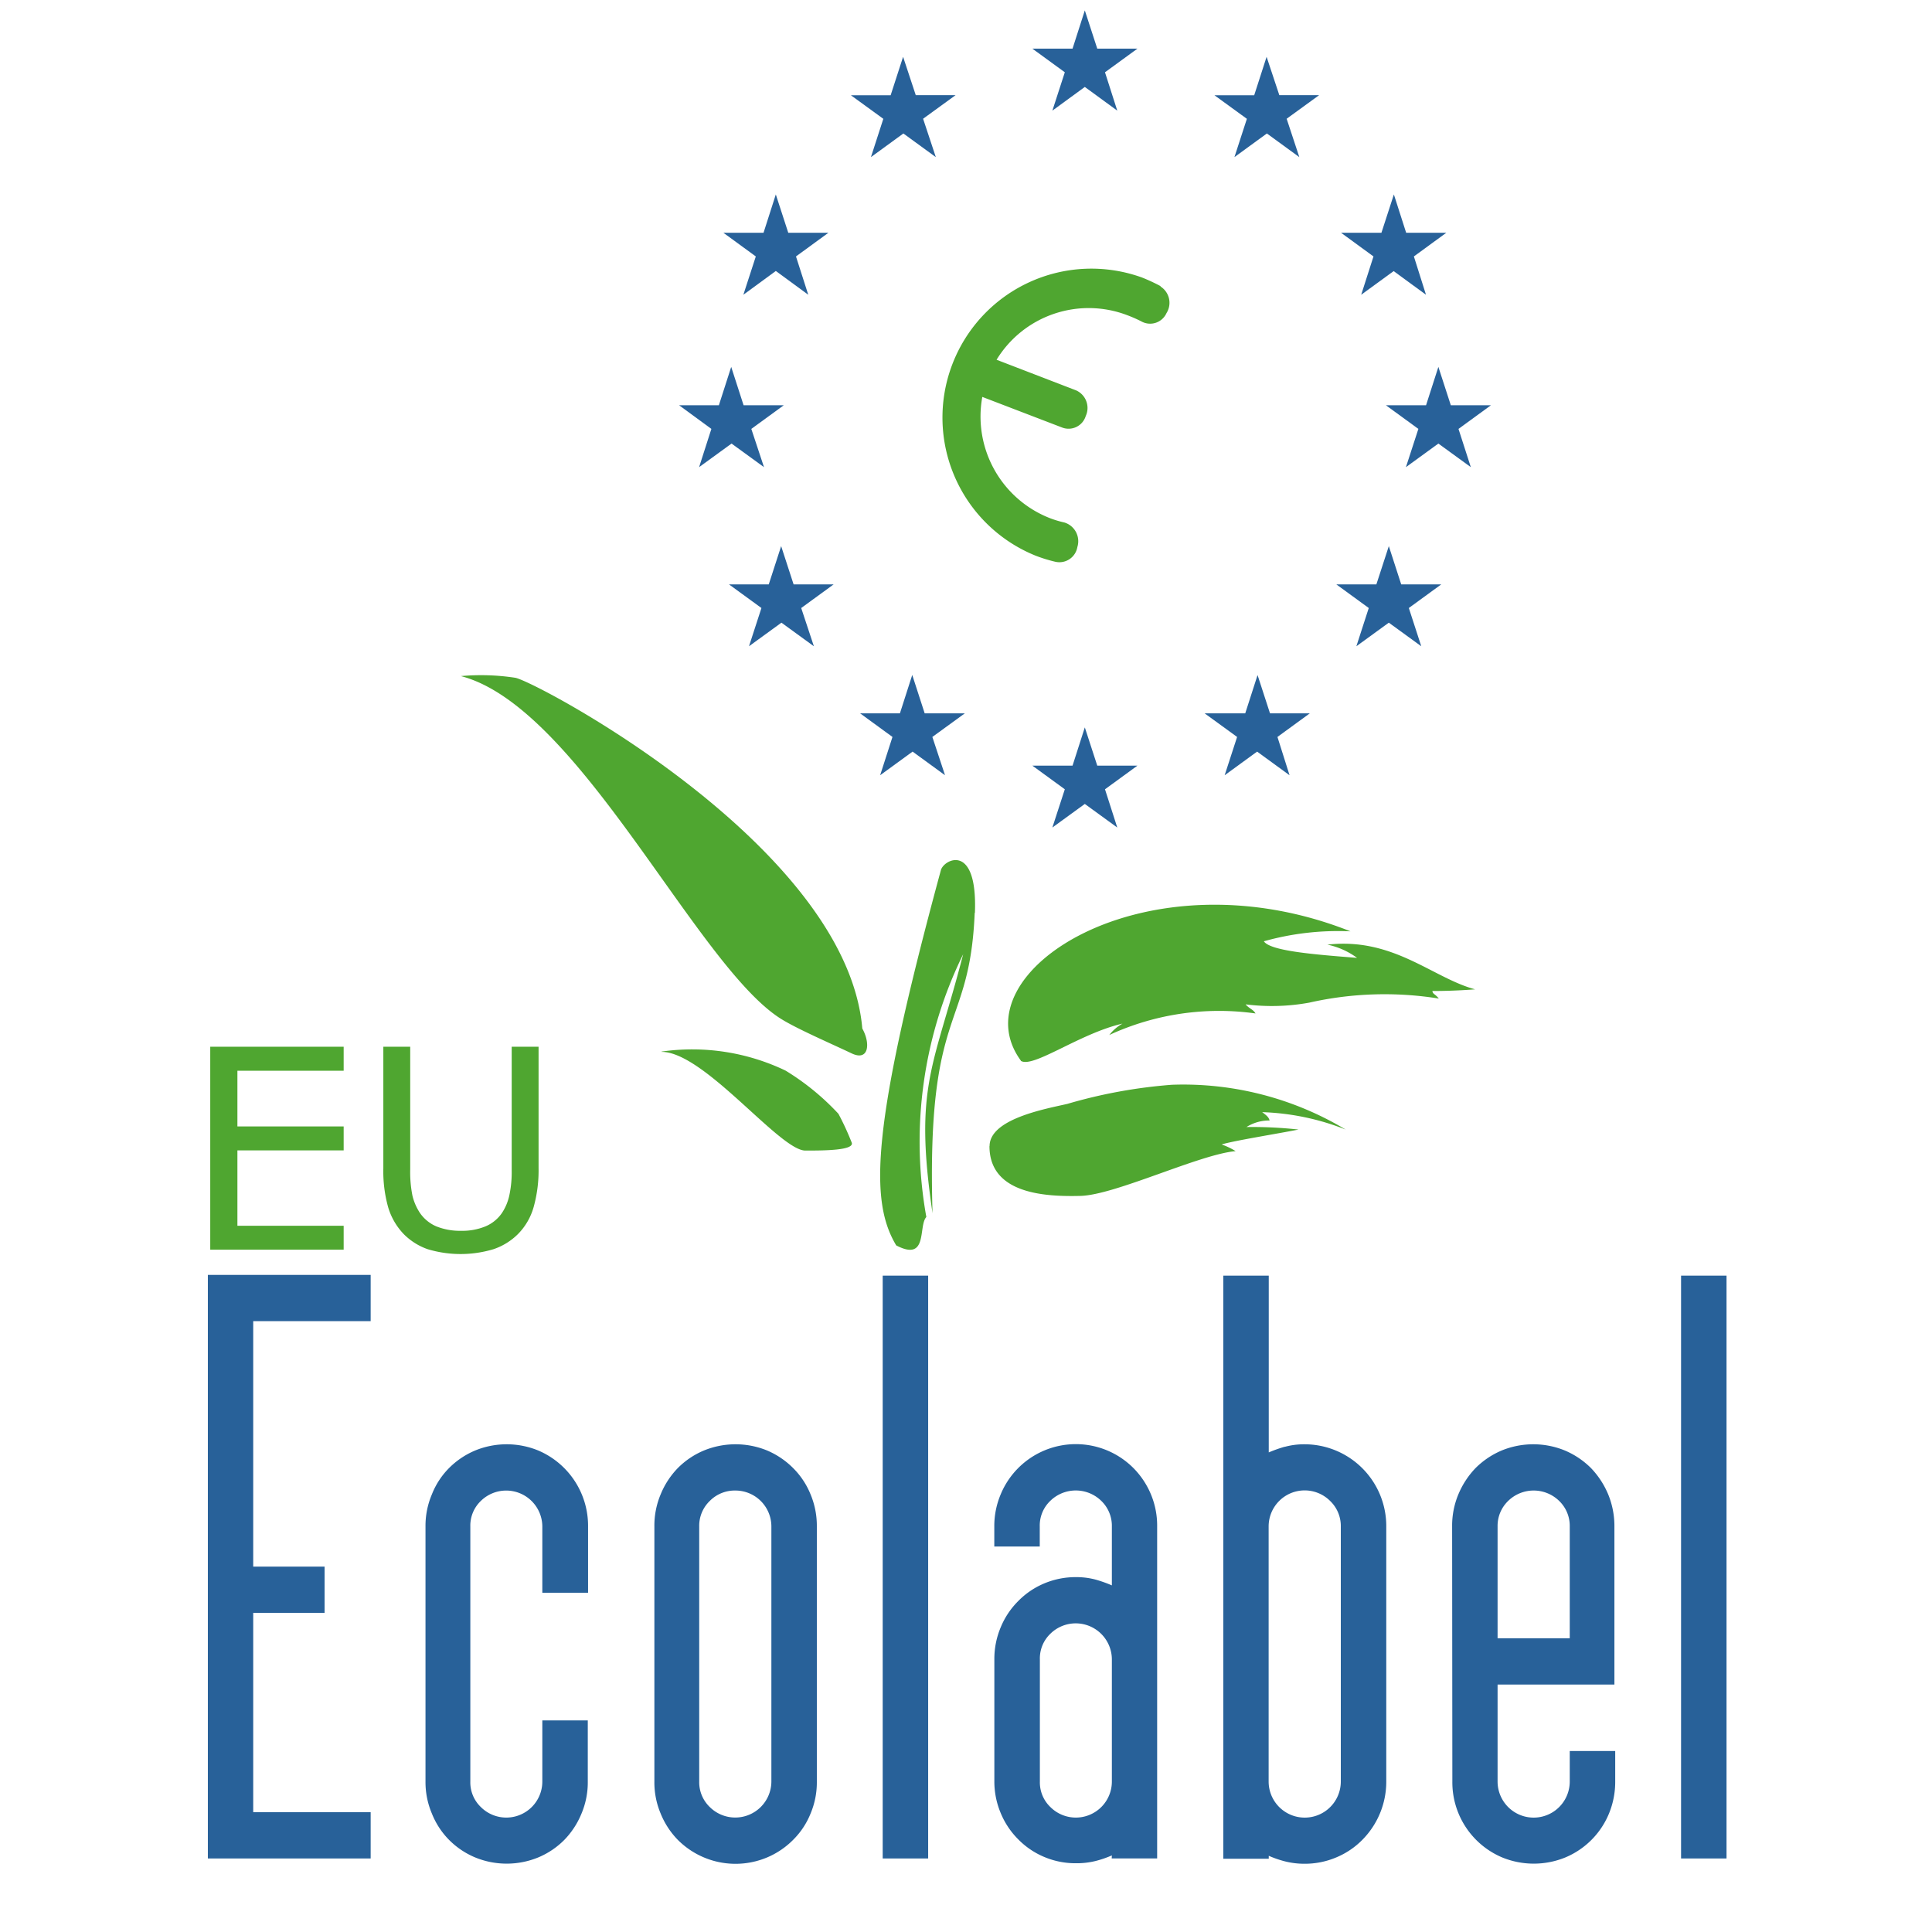 <svg id="Viande_bovine" data-name="Viande bovine" xmlns="http://www.w3.org/2000/svg" viewBox="3 3 34 34"><rect x="3" y="3" width="34" height="34" fill="#808080" stroke="none"/><title>flag-common-ecolabel</title><path id="path8454" d="M39.258,24.008a.169.169,0,0,1,0,.023l.1-.081c-.033.021-.066.039-.1.058" style="fill:#28215c"/><rect x="0.521" y="0.5" width="39" height="39" rx="3.5" ry="3.5" style="fill:#fff"/><path d="M36.021,1a3,3,0,0,1,3,3V36a3,3,0,0,1-3,3h-32a3,3,0,0,1-3-3V4a3,3,0,0,1,3-3h32m0-1h-32a4,4,0,0,0-4,4V36a4,4,0,0,0,4,4h32a4,4,0,0,0,4-4V4a4,4,0,0,0-4-4Z" style="fill:#e5e5e5"/><path id="path8492" d="M6.658,35.706V25.436H9.523v.814H7.456v4.32H8.712v.814H7.456v3.507H9.523v.815Z" style="fill:#286199"/><path id="path8494" d="M12.544,31.03V29.862a.636.636,0,0,0-1.083-.447.6.6,0,0,0-.184.447v4.49a.6.6,0,0,0,.184.448.634.634,0,0,0,1.083-.448V33.276h.8v1.076a1.414,1.414,0,0,1-.111.565,1.449,1.449,0,0,1-.3.46,1.409,1.409,0,0,1-.457.309,1.463,1.463,0,0,1-1.118,0,1.409,1.409,0,0,1-.457-.309,1.385,1.385,0,0,1-.3-.46,1.415,1.415,0,0,1-.113-.565v-4.49a1.418,1.418,0,0,1,.113-.565,1.365,1.365,0,0,1,.3-.46,1.425,1.425,0,0,1,.457-.309,1.463,1.463,0,0,1,1.118,0,1.44,1.44,0,0,1,.873,1.334V31.03Z" style="fill:#286199"/><path id="path8496" d="M16.575,29.862a.633.633,0,0,0-.635-.631.617.617,0,0,0-.45.184.606.606,0,0,0-.185.447v4.492a.605.605,0,0,0,.185.446.636.636,0,0,0,1.085-.446Zm.8,4.492a1.411,1.411,0,0,1-.111.563,1.365,1.365,0,0,1-.305.46,1.422,1.422,0,0,1-.455.309,1.434,1.434,0,0,1-1.577-.309,1.427,1.427,0,0,1-.3-.46,1.411,1.411,0,0,1-.111-.563V29.862a1.417,1.417,0,0,1,.111-.565,1.449,1.449,0,0,1,.3-.46,1.414,1.414,0,0,1,.457-.309,1.468,1.468,0,0,1,1.12,0,1.438,1.438,0,0,1,.455.309,1.385,1.385,0,0,1,.305.46,1.434,1.434,0,0,1,.111.565Z" style="fill:#286199"/><path id="path8498" d="M19.334,35.706h-.8V25.449h.8Z" style="fill:#286199"/><path id="path8500" d="M21.3,34.352a.6.6,0,0,0,.184.448.634.634,0,0,0,1.083-.448V32.2a.636.636,0,0,0-1.083-.448.6.6,0,0,0-.184.448Zm1.267,1.3a1.864,1.864,0,0,1-.293.1,1.4,1.4,0,0,1-.335.038,1.418,1.418,0,0,1-.563-.111,1.394,1.394,0,0,1-.456-.309,1.409,1.409,0,0,1-.308-.46,1.432,1.432,0,0,1-.113-.565V32.2a1.432,1.432,0,0,1,.113-.565,1.409,1.409,0,0,1,.308-.46,1.394,1.394,0,0,1,.456-.309,1.418,1.418,0,0,1,.563-.111,1.306,1.306,0,0,1,.348.045,2.355,2.355,0,0,1,.28.1V29.862a.61.61,0,0,0-.185-.448.642.642,0,0,0-.9,0,.6.6,0,0,0-.184.448v.354h-.8v-.354a1.432,1.432,0,0,1,.113-.565,1.431,1.431,0,0,1,2.337-.46,1.446,1.446,0,0,1,.306.46,1.43,1.43,0,0,1,.11.565v5.843h-.8Z" style="fill:#286199"/><path id="path8502" d="M26.409,29.415a.634.634,0,0,0-1.083.447v4.49a.635.635,0,0,0,1.27,0v-4.49a.611.611,0,0,0-.187-.447m-.8-.953a1.3,1.3,0,0,1,.348-.045,1.439,1.439,0,0,1,1.439,1.445v4.49a1.453,1.453,0,0,1-.42,1.025,1.394,1.394,0,0,1-.457.309,1.418,1.418,0,0,1-.562.113,1.4,1.4,0,0,1-.336-.04,1.9,1.9,0,0,1-.293-.1v.052h-.8V25.449h.8V28.56a2.5,2.5,0,0,1,.281-.1" style="fill:#286199"/><path id="path8504" d="M29.355,31.831h1.27V29.862a.609.609,0,0,0-.185-.447.642.642,0,0,0-.9,0,.609.609,0,0,0-.185.447Zm-.8-1.969a1.434,1.434,0,0,1,.111-.567,1.5,1.5,0,0,1,.3-.458,1.447,1.447,0,0,1,.457-.309,1.468,1.468,0,0,1,1.12,0,1.447,1.447,0,0,1,.457.309,1.5,1.5,0,0,1,.3.458,1.47,1.47,0,0,1,.111.567v2.783H29.355v1.707a.635.635,0,0,0,1.27,0v-.537h.8v.537a1.466,1.466,0,0,1-.111.567,1.426,1.426,0,0,1-.762.767,1.468,1.468,0,0,1-1.12,0,1.435,1.435,0,0,1-.873-1.334Z" style="fill:#286199"/><path id="path8506" d="M33.384,35.706h-.8V25.449h.8Z" style="fill:#286199"/><path id="path8508" d="M9.048,24.992H6.7V21.421H9.048v.422H7.178v.98h1.87v.422H7.178v1.326h1.87Z" style="fill:#4fa630"/><path id="path8510" d="M12.478,23.558a2.4,2.4,0,0,1-.085.678,1.1,1.1,0,0,1-.278.482,1.115,1.115,0,0,1-.431.266,2.011,2.011,0,0,1-1.157,0,1.106,1.106,0,0,1-.418-.262,1.156,1.156,0,0,1-.278-.476,2.353,2.353,0,0,1-.085-.684V21.421h.473v2.161a2.107,2.107,0,0,0,.039.458.951.951,0,0,0,.133.307.67.67,0,0,0,.285.234,1.112,1.112,0,0,0,.435.079,1.07,1.07,0,0,0,.435-.079.659.659,0,0,0,.287-.234.9.9,0,0,0,.131-.314,1.949,1.949,0,0,0,.041-.439V21.421h.473Z" style="fill:#4fa630"/><path id="path8512" d="M23.427,8.037a3.175,3.175,0,0,0-.329-.153,2.621,2.621,0,0,0-1.873,4.895,2.647,2.647,0,0,0,.346.107.321.321,0,0,0,.389-.26.344.344,0,0,0-.229-.431,1.788,1.788,0,0,1-.253-.076,1.92,1.92,0,0,1-1.191-2.134l1.4.537a.316.316,0,0,0,.42-.2.339.339,0,0,0-.169-.452l-1.4-.539a1.9,1.9,0,0,1,2.3-.784,2.375,2.375,0,0,1,.246.108.316.316,0,0,0,.444-.144.34.34,0,0,0-.108-.471" style="fill:#4fa630"/><path id="path8514" d="M20.153,19.068c-.089,2.11-.851,1.607-.742,5.283-.332-2.257.025-2.564.539-4.558a7.487,7.487,0,0,0-.648,4.624c-.146.16.036.795-.53.5-.467-.78-.45-2.052.785-6.6.043-.189.647-.509.6.744" style="fill:#4fa630"/><path id="path8516" d="M14.643,21.506a3.8,3.8,0,0,1,2.182.335,4.373,4.373,0,0,1,.93.76,4.77,4.77,0,0,1,.231.5c.072.147-.5.147-.813.147-.452,0-1.781-1.737-2.53-1.737" style="fill:#4fa630"/><path id="path8518" d="M18.175,21.1c.147.262.117.584-.189.437-.382-.181-.974-.437-1.25-.612-1.488-.944-3.545-5.487-5.625-6.027a3.975,3.975,0,0,1,.959.03c.372.071,5.829,2.962,6.105,6.172" style="fill:#4fa630"/><path id="path8520" d="M20.966,21.666c-1.133-1.547,2.2-3.706,5.8-2.276a4.835,4.835,0,0,0-1.524.175c.114.174.914.234,1.64.292a1.346,1.346,0,0,0-.522-.233c1.163-.132,1.847.584,2.6.787-.39.029-.653.029-.753.029.012.06.042.045.114.133a6.02,6.02,0,0,0-2.281.072,3.657,3.657,0,0,1-1.119.03c.057.072.132.087.174.16a4.618,4.618,0,0,0-2.573.379.772.772,0,0,1,.232-.2c-.756.174-1.569.788-1.788.656" style="fill:#4fa630"/><path id="path8522" d="M20.415,23.17c0-.481.989-.656,1.367-.743a8.926,8.926,0,0,1,1.844-.337,5.555,5.555,0,0,1,3.055.788,4.367,4.367,0,0,0-1.469-.306c.1.072.117.1.131.147a.745.745,0,0,0-.407.115,7.461,7.461,0,0,1,.915.044c-.276.058-1.164.2-1.352.263a1.238,1.238,0,0,1,.246.117c-.639.057-2.121.773-2.732.788s-1.6-.03-1.6-.876" style="fill:#4fa630"/><path id="path8524" d="M22.446,4.272l.571-.416H22.31l-.219-.673-.216.673h-.707l.571.416-.219.675.571-.417.571.417Z" style="fill:#286199"/><path id="path8526" d="M25.643,5.09l.571-.415h-.7L25.29,4l-.218.676h-.7l.571.415-.219.674.571-.416.571.416Z" style="fill:#286199"/><path id="path8528" d="M27.882,7.513l.571-.417h-.707l-.216-.674-.219.674H26.6l.571.417-.216.674.571-.416.569.416Z" style="fill:#286199"/><path id="path8530" d="M19.245,5.09l.571-.415h-.7L18.893,4l-.219.676h-.7l.571.415-.218.674.571-.416.571.416Z" style="fill:#286199"/><path id="path8532" d="M17.008,7.513l.571-.417h-.707l-.219-.674-.216.674H15.73l.571.417-.219.674.571-.418.571.418Z" style="fill:#286199"/><path id="path8534" d="M28.667,10.548l.571-.416h-.706l-.219-.675-.217.675H27.39l.571.416-.219.673.571-.415.571.415Z" style="fill:#286199"/><path id="path8536" d="M27.793,13.7l.571-.416h-.705l-.218-.673-.219.673h-.705l.571.416-.218.673.571-.415.571.415Z" style="fill:#286199"/><path id="path8538" d="M25.481,15.969l.569-.415h-.7l-.219-.674-.217.674H24.2l.571.415-.219.674.571-.416.571.416Z" style="fill:#286199"/><path id="path8540" d="M17.1,13.7l.571-.416h-.705l-.219-.673-.218.673h-.7l.571.416-.219.673.571-.415.571.415Z" style="fill:#286199"/><path id="path8542" d="M19.408,15.969l.571-.415h-.706l-.219-.676-.217.676h-.7l.569.415-.217.674.571-.416.571.416Z" style="fill:#286199"/><path id="path8544" d="M16.222,10.548l.571-.416h-.707l-.218-.675-.217.675h-.7l.568.416-.216.673.571-.415.571.415Z" style="fill:#286199"/><path id="path8546" d="M22.446,16.89l.571-.416H22.31l-.219-.673-.216.673h-.707l.571.416-.219.673.571-.415.571.415Z" style="fill:#286199"/></svg>